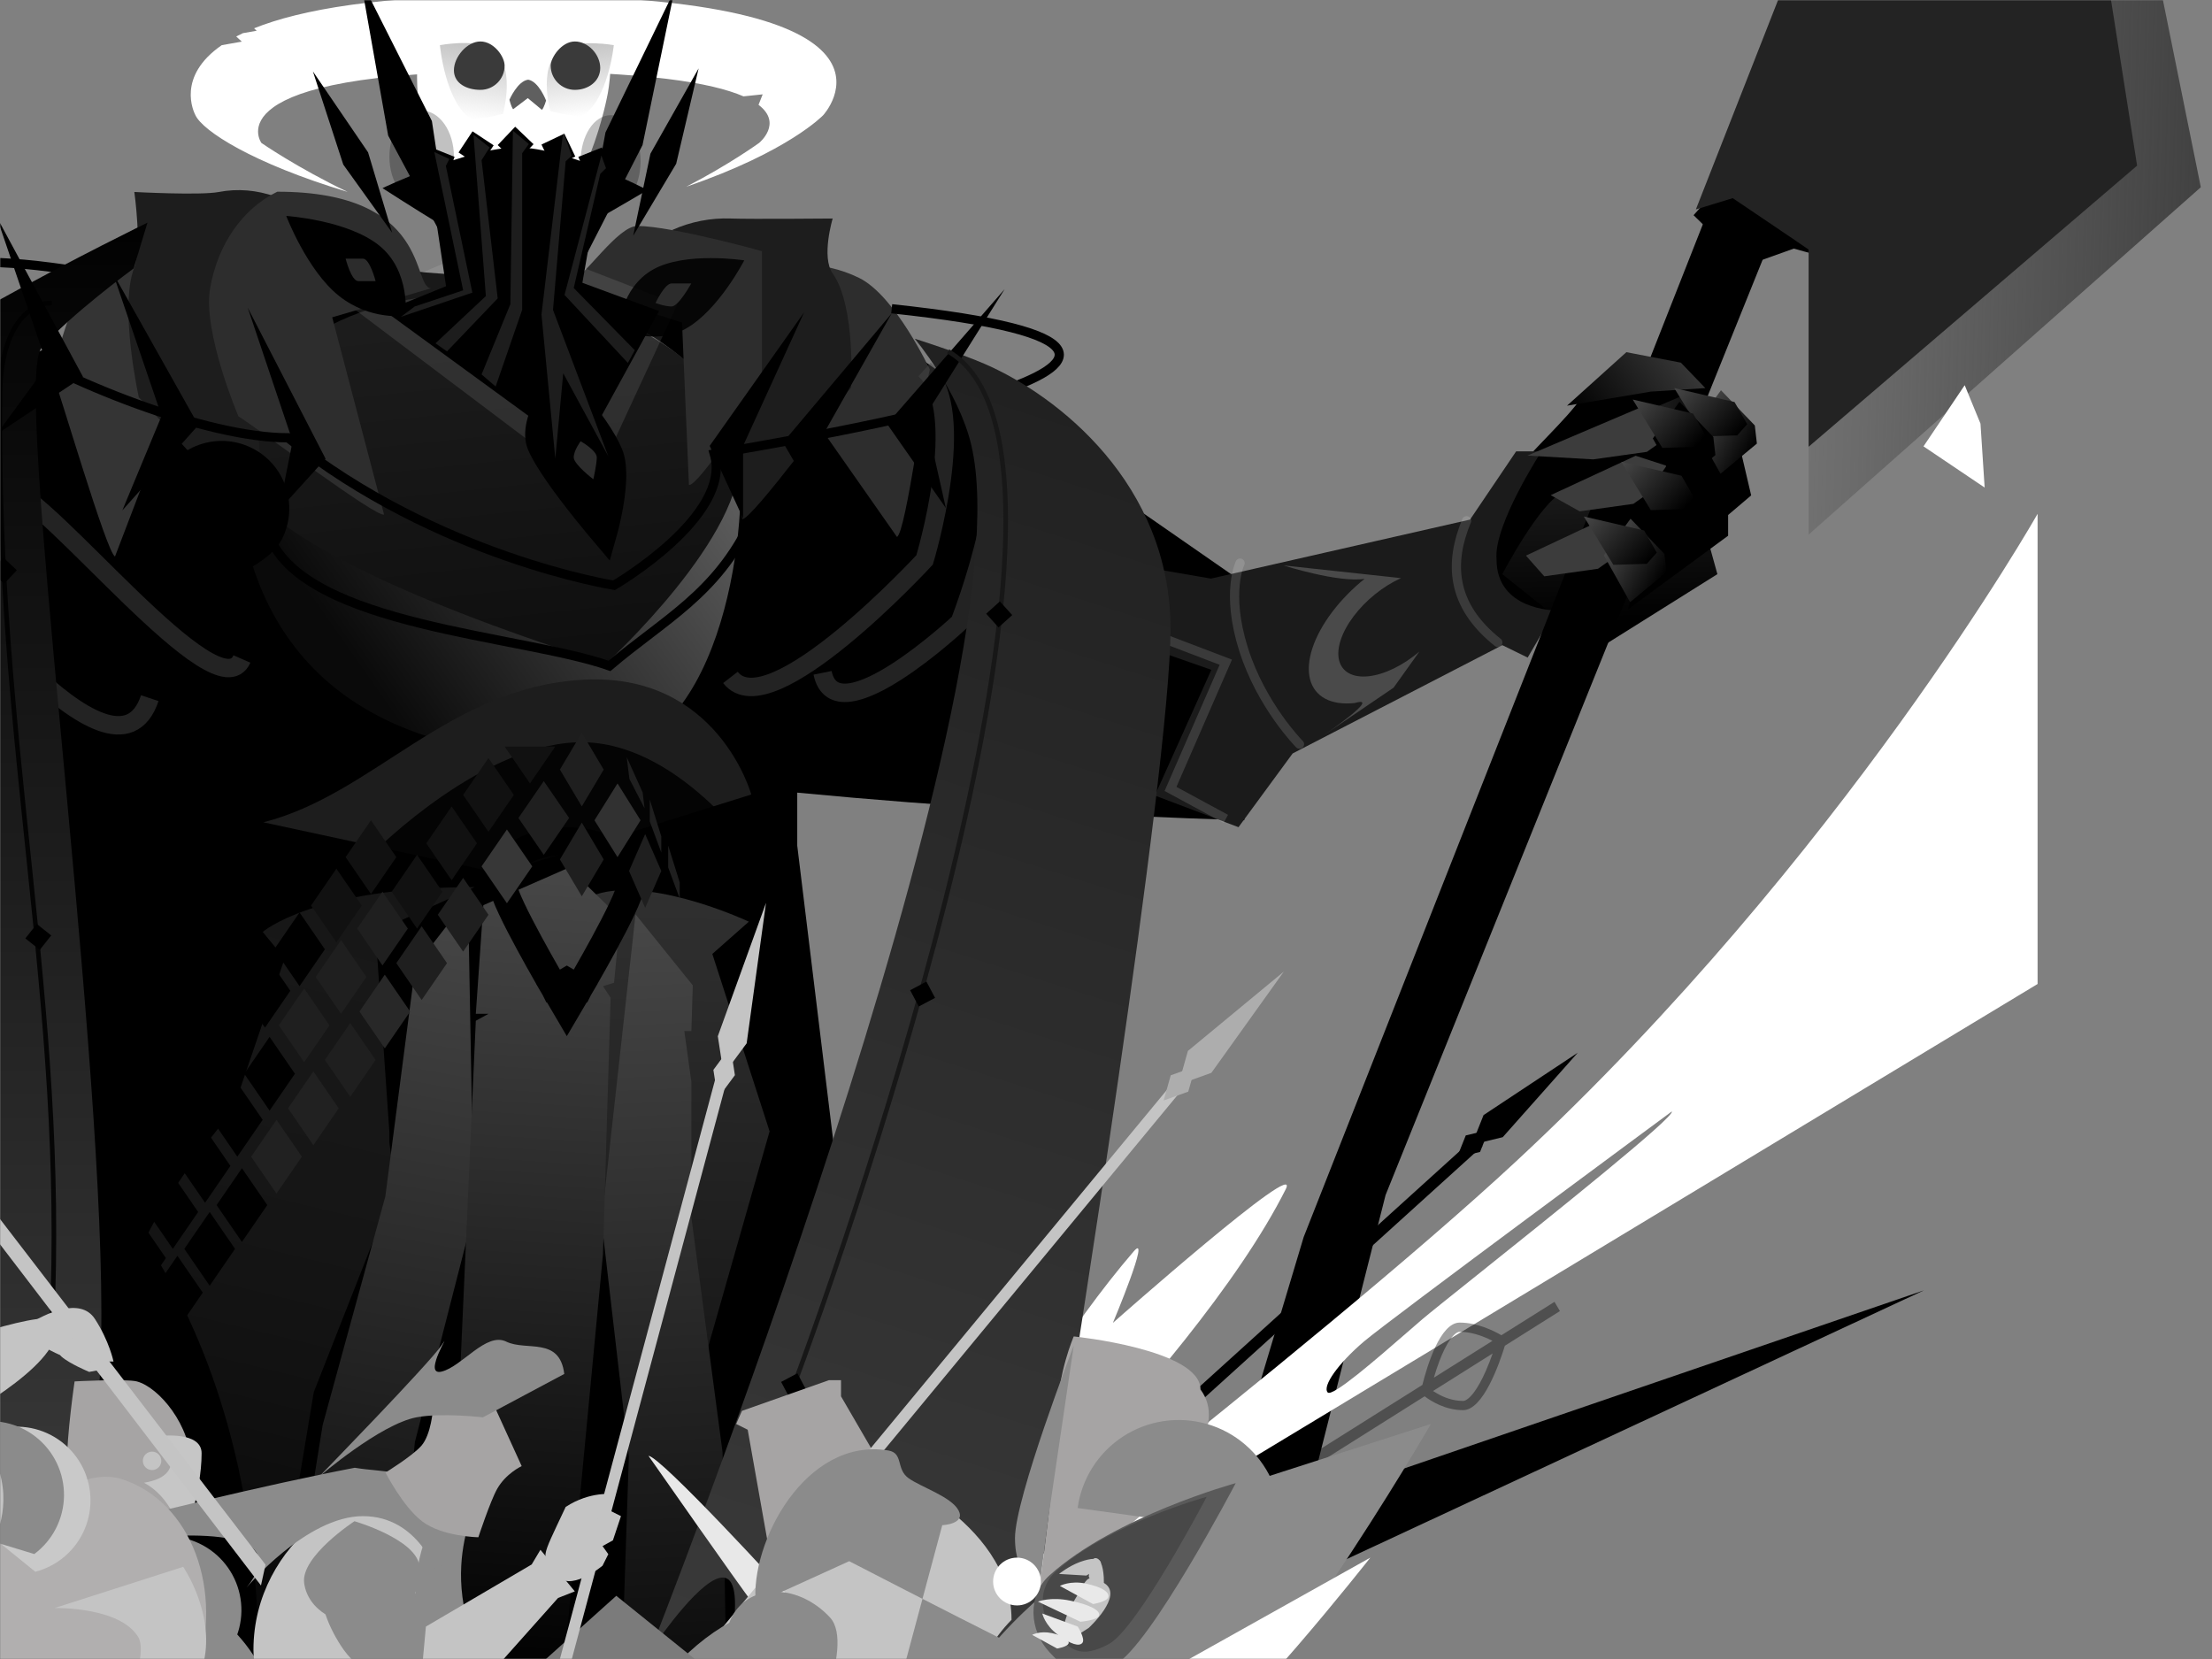 <svg width="960" height="720" viewBox="0 0 960 720" fill="none" xmlns="http://www.w3.org/2000/svg">
<rect x="0" y="0" width="960" height="720" fill="#808080" stroke="none"/>
<mask id="mask0" mask-type="alpha" maskUnits="userSpaceOnUse" x="0" y="0" width="960" height="720">
<rect width="960" height="720" fill="#C4C4C4"/>
</mask>
<g mask="url(#mask0)">
<path fill-rule="evenodd" clip-rule="evenodd" d="M297.851 81.034C342.257 65.851 357.258 50 357.258 50C357.258 50 405.433 -2 222.699 -2C164.779 -2 130.422 4.183 110.26 12.287L111.401 13.336L105.416 14.394C104.408 14.869 103.443 15.35 102.519 15.834L104.942 18.063L96.238 19.602C76.477 33.252 84.107 48.57 84.78 49.923L84.78 49.923C84.798 49.958 84.811 49.984 84.818 50C88.004 56.805 109.397 70.787 150.85 83.282C128.959 72.79 113.442 62.03 113.442 62.03C113.442 62.03 91.05 31 222.761 31C280.38 31 309.043 35.907 322.668 41.819L331 40.945L329.204 45.496C339.851 53.578 329.448 62.03 329.448 62.03C329.448 62.03 316.665 71.308 297.851 81.034Z" fill="white"/>
<rect x="640.006" y="493.676" width="5" height="320.313" transform="rotate(47.837 640.006 493.676)" fill="black"/>
<rect width="5" height="320.313" transform="matrix(-0.795 0.606 0.606 0.795 -149.699 440.461)" fill="black"/>
<path d="M221 121L109 112.5L-161 230V270L-119 344L-26 317L-60 663L134 782L391 736L346 367V344C410.551 350.189 475.183 353.927 540 356L547 258L364 131L221 121Z" fill="black"/>
<rect x="134" y="194" width="176" height="616" fill="black"/>
<path d="M835 560L298 810V744L835 560Z" fill="black"/>
<path d="M-375 548L150 810L144 727L-375 548Z" fill="black"/>
<path d="M263.277 43C263.277 43 251.535 102 222.91 102C194.285 102 181.545 43 181.545 43C181.545 43 173.073 -16 222.91 -16C277.73 -16 263.277 43 263.277 43Z" fill="white"/>
<ellipse opacity="0.45" cx="265" cy="70" rx="13" ry="20" fill="black" fill-opacity="0.54"/>
<ellipse opacity="0.45" cx="183" cy="68" rx="14" ry="20" fill="black" fill-opacity="0.54"/>
<path d="M702.331 196.925L691.607 235.374L670.5 267C670.5 267 650.199 262.833 644 250.5C629.529 221.711 672.746 192.376 686.5 172.39L713 164.889L702.331 196.925Z" fill="black"/>
<path d="M693 282L745.343 249.179L732.474 202.712L707.676 213.994C707.676 213.994 690.781 208.249 678.417 213.603C668.326 217.974 652 249.179 652 249.179L693 282Z" fill="url(#paint0_linear)"/>
<path d="M706.5 264.5L750 232.5L750 223.5L760 215L754.827 192.885C754.827 192.885 726.137 182.81 706.5 264.5Z" fill="black"/>
<path d="M735 93.39L757.5 68.39L805.5 115.39L778.5 107.89L757.5 115.39L735 93.39Z" fill="black"/>
<path d="M501.205 345.26L537.5 359L561 327L652 280L663 285.39L675 264.89C675 264.89 649.5 264.89 649.5 242.832C648.031 228.078 669 195.89 669 195.89L658 195.89L638 225.5L525.546 251.109L477.427 242.832L461.981 268.355L525.718 290.707L501.205 345.26Z" fill="#1B1B1B"/>
<path d="M800.5 -58.61C800.5 -58.61 812.074 -59.651 818 -56.11C823.366 -52.904 828 -43.61 828 -43.61L601.335 518.641L570.733 639.485L556.497 656.484L532.913 646.567L565.786 536.884L800.5 -58.61Z" fill="black"/>
<path d="M538.181 244.39C538.181 244.39 531.916 257.2 539.702 281.805C547.488 306.41 563.977 322.979 563.977 322.979" stroke="white" stroke-opacity="0.14" stroke-width="4" stroke-linecap="round"/>
<path d="M636.5 226C629 244 629.5 262.5 650.04 278.811" stroke="white" stroke-opacity="0.14" stroke-width="4" stroke-linecap="round"/>
<path d="M532 355.39L508 342.39L532 287.39L469 263.39L479 243.39" stroke="white" stroke-opacity="0.14" stroke-width="4"/>
<path fill-rule="evenodd" clip-rule="evenodd" d="M608.028 250.906C604.225 252.609 600.395 254.985 596.832 257.851C593.269 260.718 590.069 264 587.476 267.445C584.883 270.889 582.966 274.406 581.872 277.725C580.779 281.043 580.537 284.076 581.167 286.59C581.797 289.104 583.28 291.032 585.504 292.228C587.728 293.423 590.634 293.853 593.998 293.486C597.361 293.118 601.094 291.963 604.91 290.107C608.726 288.252 612.524 285.746 616.012 282.782L604.812 298.45L574.205 319.268C574.205 319.268 600.29 301.526 587.933 305.108C582.846 305.664 578.452 305.013 575.088 303.205C571.724 301.397 569.48 298.481 568.528 294.678C567.576 290.876 567.941 286.29 569.595 281.271C571.249 276.252 574.148 270.933 578.07 265.723C581.991 260.513 586.832 255.55 592.22 251.215C580.857 253.011 557 245.384 557 245.384L608.028 250.906Z" fill="#4A4A4A"/>
<path d="M784.936 232L955.142 81.258L921.142 -86.742L831.142 -21.742L820.142 -25.242L799.142 -46.742L784.936 -33.742L735.123 93.637L754.952 81.376L779.951 104.876L784.936 108.258L784.936 232Z" fill="url(#paint1_linear)"/>
<path d="M784.936 193.889L927.5 71.889L904.5 -74.111L831.142 -21.742L820.142 -25.242L799.142 -46.742L784.936 -33.742L736 90.889L752 86L779.951 104.876L784.936 108.258L784.936 193.889Z" fill="#232323"/>
<path d="M852.671 167.18L859.523 183.855L861.33 211.599L834.791 193.719L852.671 167.18Z" fill="white"/>
<path d="M705.838 152.842L680.069 176.065L716.44 169.965L740.108 168.429L729.5 157.39L705.838 152.842Z" fill="url(#paint2_linear)"/>
<path d="M733.731 170.235L746.904 174.509L746.588 181.289L732.758 191.099L709.44 194.366L680.873 192.724L733.731 170.235Z" fill="url(#paint3_linear)"/>
<path d="M746.895 169.371L761.585 184.649L762.482 192.511L746.705 205.6L735.323 185.289L746.895 169.371Z" fill="url(#paint4_linear)"/>
<path d="M752.786 174.486L758.283 184.092L753.952 188.939L739.459 189.4L726.606 168.406L752.786 174.486Z" fill="url(#paint5_linear)"/>
<path d="M715.731 175.235L728.904 179.509L728.588 186.289L714.758 196.099L691.44 199.366L662.873 197.724L715.731 175.235Z" fill="#3C3C3C"/>
<path d="M728.895 174.371L743.585 189.649L744.482 197.511L728.705 210.6L717.323 190.289L728.895 174.371Z" fill="black"/>
<path d="M734.786 179.486L740.283 189.092L735.952 193.939L721.459 194.4L708.606 173.406L734.786 179.486Z" fill="url(#paint6_linear)"/>
<path d="M709.872 197.799L723.046 202.072L722.73 208.853L708.9 218.663L685.582 221.93L673 214.89L709.872 197.799Z" fill="#3C3C3C"/>
<path d="M723.895 201.371L738.586 216.649L739.482 224.511L723.705 237.6L712.323 217.289L723.895 201.371Z" fill="black"/>
<path d="M729.786 206.486L735.283 216.092L730.952 220.939L716.46 221.4L703.606 200.406L729.786 206.486Z" fill="url(#paint7_linear)"/>
<path d="M694.489 225.982L707.663 230.255L707.347 237.036L693.517 246.846L670.199 250.112L662.259 241.136L694.489 225.982Z" fill="#3C3C3C"/>
<path d="M707.653 225.117L722.344 240.395L723.241 248.257L707.463 261.347L696.082 241.036L707.653 225.117Z" fill="url(#paint8_linear)"/>
<path d="M713.544 230.233L719.042 239.839L714.711 244.686L700.218 245.146L687.364 224.152L713.544 230.233Z" fill="url(#paint9_linear)"/>
<path d="M320.878 195.943C324.616 231.749 313 329 253 329C122 329 106.32 247.504 102.27 208.715C98.219 169.926 148.127 133.546 205.471 127.558C262.815 121.571 317.139 160.138 320.878 195.943Z" fill="url(#paint10_linear)"/>
<path d="M326.046 344.811L216.874 379L114.299 356.873C162 344.811 194.528 298.331 253 295C311.473 291.669 326.046 344.811 326.046 344.811Z" fill="#1D1D1D"/>
<path d="M320.878 195.943C324.616 231.749 263 288 263 288C263 288 108.05 241.789 104 203C99.95 164.211 139.943 127.558 205.471 127.558C271 127.558 317.139 160.138 320.878 195.943Z" fill="url(#paint11_linear)"/>
<path d="M330.508 374.367C330.508 374.367 297.032 323.387 253.971 322.154C210.911 320.92 162.577 369.556 162.577 369.556C213.181 410.665 296.01 459.519 330.508 374.367Z" fill="black" fill-opacity="0.87"/>
<path d="M389.275 233.01C393.11 231.405 401.525 167.952 403.537 160.335C403.537 160.335 388.542 128.276 372.809 120.588C364.982 116.763 356.38 114.79 347.668 114.822C338.957 114.853 330.369 116.888 322.57 120.77C314.771 124.651 307.969 130.274 302.691 137.205L344.444 169.004L389.275 233.01Z" fill="#2D2D2D"/>
<path d="M322.112 225.304C326.247 225.728 363.965 174.012 369.372 168.283C369.372 168.283 371.523 132.956 361.378 118.684C356.33 111.584 361.378 94.833 361.378 94.833C361.378 94.833 325.867 95.151 317.161 94.833C308.456 94.514 299.793 96.203 291.845 99.768L313.323 147.656L322.112 225.304Z" fill="#1D1D1D"/>
<path d="M298.999 210.5C303.144 210.826 325.397 176.118 330.668 170.263L330.668 109C330.668 109 292.292 98.261 276.749 98.058C268.038 97.944 253.862 120.25 245.999 124L295.999 140L298.999 210.5Z" fill="#2D2D2D"/>
<path opacity="0.2" d="M257 212L151 132.053L219.095 103L294 132.053L257 212Z" fill="white" fill-opacity="0.5"/>
<path d="M252 197L167 135L223.667 112L286 135L252 197Z" fill="black"/>
<path d="M261 387.5C285.756 381.53 325 400 325 400L309.15 414L334 491L300.5 608.5L267.5 541C267.5 541 202.673 401.567 261 387.5Z" fill="url(#paint12_linear)"/>
<path d="M114.019 404.457C114.019 404.457 136.184 385 206 385L162.978 404.457L169 491.5L169 496L171.431 514.521L136.184 604.179L109 767C109 767 130.037 641 63 538C73.922 513.933 101 482 101 482L123.544 416L114.019 404.457Z" fill="url(#paint13_linear)"/>
<path d="M300.666 427.632L275.818 396.819L261.066 530.043L272.922 632.108L267.371 798.534L316.255 787.461L313.587 630.253L300.049 528.264L300.049 469.5L297 447.5L300.049 447.5L300.666 427.632Z" fill="url(#paint14_linear)"/>
<path d="M180.223 419.454L203.122 389.878L205.617 526.278L180.073 625.804L163.077 791.453L113.529 783.06L140.032 618.469L167.232 519.246L180.223 419.454Z" fill="url(#paint15_linear)"/>
<path d="M269.181 398.401L246.81 376.58L209.771 392.849L206.5 440L212 440L206.5 443L198.297 627.366L162.532 790.836L237.039 804.3L261.687 544.329L265 433L261.687 428L266.5 426.5L269.181 398.401Z" fill="url(#paint16_linear)"/>
<path d="M49.922 241.492C46.418 240.351 25.918 169.988 22.831 162.345C22.831 162.345 30.733 124.503 43.947 113.759C50.521 108.414 58.169 105.029 66.3 103.866C74.431 102.702 82.826 103.792 90.836 107.051C98.847 110.31 106.257 115.651 112.495 122.659L79.588 163.892L49.922 241.492Z" fill="#343434"/>
<path d="M115.155 229.609C111.951 230.492 65.708 177.496 60.258 172.471C60.258 172.471 51.549 133.341 58.302 116.017C61.662 107.398 58.302 83.316 58.302 83.316C58.302 83.316 86.956 84.868 95.015 83.315C103.074 81.763 111.473 82.456 119.563 85.341L108.618 141.741L115.155 229.609Z" fill="#1D1D1D"/>
<path d="M166.675 223.291C163.704 225.03 109.723 184.337 103.476 180.699C103.476 180.699 87.898 144.084 91.176 125.139C92.807 115.714 96.286 107.029 101.344 99.757C106.403 92.485 112.904 86.82 120.347 83.201C187 83.201 178.709 124.359 187 125.139L144.181 137.716L166.675 223.291Z" fill="#2D2D2D"/>
<path d="M235.218 47.689C236.179 46.531 236.993 43.634 236.993 43.634C236.993 43.634 233.841 35.338 229.235 34.581C224.6 35.14 221.095 43.293 221.095 43.293C221.095 43.293 221.783 46.222 222.694 47.42L229.063 42.579L235.218 47.689Z" fill="#484848" fill-opacity="0.87"/>
<path d="M281 82.487C281 82.487 228 114 222 114C216 114 166 81.647 166 81.647C166 81.647 202.961 64 224.5 64C246.039 64 281 82.487 281 82.487Z" fill="black"/>
<rect x="205.073" y="57" width="11" height="11" transform="rotate(33.509 205.073 57)" fill="black"/>
<rect x="187.077" y="64" width="11" height="11" transform="rotate(21.753 187.077 64)" fill="black"/>
<rect x="251" y="68.073" width="11" height="11" transform="rotate(-21.729 251 68.073)" fill="black"/>
<rect x="235" y="62.73" width="11" height="11" transform="rotate(-25.467 235 62.73)" fill="black"/>
<rect x="223.584" y="55" width="11" height="11" transform="rotate(43.591 223.584 55)" fill="black"/>
<path d="M49 118.5L86.095 184.509L53.095 221.509L70.132 180.509L49 118.5Z" fill="black"/>
<path d="M107.5 133.5L141.298 199.086L121 221.5L127 191.5L107.5 133.5Z" fill="black"/>
<path d="M308 193.5L349 135.5L322.5 193.5L322.5 225L308 193.5Z" fill="black"/>
<path d="M387 134C575 154 342.987 191.002 310 197C318 224 266.5 254 266.5 254C266.5 254 190 242 125 190C54 190 -120 93 36 118" stroke="black" stroke-width="4"/>
<path d="M117 233C132.976 271.899 226.575 275.624 264.5 289C288 269 311.068 257.829 326 226" stroke="black" stroke-width="4"/>
<path d="M156.489 -8.843L187.441 52.524L196.26 110.715L168.464 58.837L156.489 -8.843Z" fill="black"/>
<path d="M292.7 -4.164L278.859 62.952L252.153 115.134L262.776 57.486L292.7 -4.164Z" fill="black"/>
<path d="M303.199 29.677L282.285 66.698L274.801 102.324L293.461 71.067L303.199 29.677Z" fill="black"/>
<path d="M135.802 30.997L148.98 71.424L170.198 101.003L159.75 66.132L135.802 30.997Z" fill="black"/>
<path d="M246 426L240.827 429.039L246 437.846L251.173 429.039L246 426ZM246 426C251.173 429.039 251.174 429.039 251.174 429.038L251.175 429.037L251.178 429.031L251.191 429.009L251.24 428.925L251.428 428.604C251.592 428.324 251.831 427.914 252.134 427.391C252.742 426.345 253.608 424.846 254.647 423.028C256.723 419.396 259.496 414.478 262.274 409.354C265.044 404.247 267.858 398.862 269.993 394.319C271.057 392.054 271.995 389.909 272.68 388.063C273.262 386.493 274 384.293 274 382.306C274 375.773 268.977 371.379 264.299 368.975C259.307 366.409 252.828 365 246 365C239.172 365 232.693 366.409 227.701 368.975C223.023 371.379 218 375.773 218 382.306C218 384.293 218.738 386.493 219.32 388.063C220.005 389.909 220.943 392.054 222.007 394.319C224.142 398.862 226.956 404.247 229.726 409.354C232.504 414.478 235.277 419.396 237.353 423.028C238.392 424.846 239.258 426.345 239.866 427.391C240.169 427.914 240.408 428.324 240.572 428.604L240.76 428.925L240.809 429.009L240.822 429.031L240.825 429.037L240.826 429.038C240.826 429.039 240.827 429.039 246 426Z" stroke="black" stroke-width="12"/>
<path d="M176 137C176 137 160.808 139.364 147.022 128.341C133.235 117.317 124.229 93.713 124.229 93.713C124.229 93.713 150.704 95.469 164.491 106.492C178.277 117.516 176 137 176 137Z" fill="black"/>
<path d="M297.832 142.527C283.777 150.517 268.5 142.527 268.5 142.527C268.5 142.527 269.275 125.008 283.33 117.018C297.386 109.027 323 113 323 113C323 113 311.887 134.537 297.832 142.527Z" fill="black" fill-opacity="0.87"/>
<path d="M266.314 196.515C267.522 199.466 267.963 203.66 267.744 208.647C267.528 213.558 266.693 218.866 265.648 223.818C264.759 228.035 263.731 231.931 262.844 235.012C260.026 231.702 256.222 227.153 252.235 222.15C248.221 217.115 244.046 211.651 240.509 206.545C236.929 201.377 234.163 196.8 232.806 193.485C231.696 190.772 231.654 187.472 232.514 183.736C233.372 180.013 235.06 176.16 237.018 172.599C238.956 169.076 241.086 165.969 242.746 163.728C242.821 163.811 242.897 163.895 242.974 163.981C245.043 166.288 247.864 169.516 250.87 173.2C256.98 180.689 263.501 189.641 266.314 196.515Z" fill="black" stroke="black" stroke-width="8"/>
<path opacity="0.5" d="M401.27 160.353C421 178 401.27 243 401.27 243C401.27 243 334 316 317 294" stroke="#464646" stroke-width="8"/>
<path opacity="0.5" d="M423.5 183.5C445.687 195.323 416.5 270 416.5 270C416.5 270 362.73 320.427 357 292" stroke="#464646" stroke-width="8"/>
<path opacity="0.5" d="M105 286C94.405 310.094 21.258 215.847 3.5 211.995C3.5 211.995 -15.512 170.741 12.381 162.894" stroke="#464646" stroke-width="8"/>
<path opacity="0.5" d="M65 303C49.5 349.5 -28.836 243.381 -28.836 243.381C-28.836 243.381 -21.279 201.676 -4.302 196.9" stroke="#464646" stroke-width="8"/>
<path d="M-228 616.664C-228 616.664 -115 518.549 -65 177C-62.227 158.058 64 96.628 64 96.628L58 116.5C58 116.5 30.439 136.677 18 151C5.561 165.323 44 440.435 44 570C44 699.565 5.067 695.109 -36 695.992C-77.067 696.874 -216.049 626.225 -228 616.664Z" fill="url(#paint17_linear)"/>
<path d="M188 87H259L252 127H194L188 87Z" fill="black"/>
<path opacity="0.15" d="M222.606 56.75L229.5 62.5L226.606 66.5V134.5L215.106 167.75L209 162.5L221.5 132L222.606 56.75Z" fill="#C4C4C4"/>
<path opacity="0.15" d="M244.442 57.029L248.101 67.593L245.5 70L240 134.5L264 198L244.442 162L241 199L235 136.5L244.442 57.029Z" fill="#C4C4C4"/>
<path opacity="0.15" d="M261 67.5L263 73L260.5 75.5L249 125L275.5 152L272.5 157.5L245 128L261 67.5Z" fill="#C4C4C4"/>
<path opacity="0.15" d="M188.5 66L195 69L193.5 72L205 127L174 137.5L180 133L201 126L188.5 66Z" fill="#C4C4C4"/>
<path opacity="0.15" d="M205.5 58.5L212.5 64L209 69.5L216 129.5L194 152.5L189 149L210.859 128.5L205.5 58.5Z" fill="#C4C4C4"/>
<path d="M492 543.122C499.858 533.96 483 574.122 483 574.122C483 574.122 565.559 501.063 558 516.122C517.409 596.977 387 716.584 387 716.584C387 716.584 435.19 609.353 492 543.122Z" fill="white"/>
<rect width="10.317" height="10.317" transform="matrix(-0.37 0.929 -0.972 0.235 646.16 490.35)" fill="black"/>
<path d="M684.725 456.89L652.178 493.535L638.744 496.785L643.856 483.943L684.725 456.89Z" fill="black"/>
<path d="M22.5 131.5C15.167 131.167 0.4 138.6 4.36604e-06 171C-1.889 323.979 29 434 22.5 575" stroke="black" stroke-opacity="0.87" stroke-width="2"/>
<path d="M300.353 779.5L514.853 676.5C557 559 463 615 463 615C463 615 508 334.733 508 273C508 210 459.101 171.768 427.5 158C415.892 152.943 397 147 397 147C397 147 415.871 169.426 421.5 193C447.051 300 282 717 282 717C282 717 351.18 612.335 300.353 779.5Z" fill="url(#paint18_linear)"/>
<path d="M262 334L252.5 350L243 334L252.5 318L262 334Z" fill="#1F1F1F"/>
<path d="M262 373L252.5 389L243 373L252.5 357L262 373Z" fill="#1F1F1F"/>
<path d="M278 356L268 372L258 356L268 340L278 356Z" fill="#313131"/>
<path d="M287 378L280 394L273 378L280 362L287 378Z" fill="#1F1F1F"/>
<path d="M295 383V390L290 376.5V367L295 383Z" fill="#1F1F1F"/>
<path d="M287 363V370L282 356.5V347L287 363Z" fill="#1F1F1F"/>
<path d="M278.9 343.882L279.747 350.831L273.15 338.035L272 328.605L278.9 343.882Z" fill="#1F1F1F"/>
<path d="M247 355L236 371L225 355L236 339L247 355Z" fill="#1F1F1F"/>
<path d="M231 376L220 392L209 376L220 360L231 376Z" fill="#373737"/>
<path d="M241 324L230 340L219 324H230H241Z" fill="#111111"/>
<path d="M223 345L212 361L201 345L212 329L223 345Z" fill="#111111"/>
<path d="M207 366L196 382L185 366L196 350L207 366Z" fill="#111111"/>
<path d="M192 387L181 403L170 387L181 371L192 387Z" fill="#111111"/>
<path d="M172 372L161 388L150 372L161 356L172 372Z" fill="#111111"/>
<path d="M157 393L146 409L135 393L146 377L157 393Z" fill="#111111"/>
<path d="M212 397L201 413L190 397L201 381L212 397Z" fill="#1F1F1F"/>
<path d="M194 418L183 434L172 418L183 402L194 418Z" fill="#1F1F1F"/>
<path d="M178 439L167 455L156 439L167 423L178 439Z" fill="#282828"/>
<path d="M163 460L152 476L141 460L152 444L163 460Z" fill="#1F1F1F"/>
<path d="M147 481L136 497L125 481L136 465L147 481Z" fill="#212121"/>
<path d="M131 502L120 518L109 502L120 486L131 502Z" fill="#212121"/>
<path d="M116 523L105 539L94 523L105 507L116 523Z" fill="black"/>
<path d="M102 542L91 558L80 542L91 526L102 542Z" fill="black"/>
<path d="M88 561L77 577L66 561L77 545L88 561Z" fill="black"/>
<path d="M177 403L166 419L155 403L166 387L177 403Z" fill="#1F1F1F"/>
<path d="M159 424L148 440L137 424L148 408L159 424Z" fill="#1F1F1F"/>
<path d="M143 445L132 461L121 445L132 429L143 445Z" fill="#1F1F1F"/>
<path d="M128 466L117 482L106 466L117 450L128 466Z" fill="black"/>
<path d="M114 486L103 502L92 486L103 470L114 486Z" fill="black"/>
<path d="M100 506L89 522L78 506L89 490L100 506Z" fill="black"/>
<path d="M86 526L75 542L64 526L75 510L86 526Z" fill="black"/>
<path d="M72 546L61 562L50 546L61 530L72 546Z" fill="black"/>
<path d="M141 412L130 428L119 412L130 396L141 412Z" fill="black"/>
<path d="M126 430L115 446L104 430L115 414L126 430Z" fill="black"/>
<path d="M122.059 234.535C114.407 248.806 80 258 80 258C80 258 62.724 221.094 70.376 206.823C78.029 192.551 95.802 187.185 110.074 194.837C124.346 202.49 129.712 220.263 122.059 234.535Z" fill="black"/>
<path d="M300 123C300 123 294.538 133 291.5 133C288.462 133 284.5 131.5 284.5 131.5C284.5 131.5 288.462 123 291.5 123C294.538 123 300 123 300 123Z" fill="#2C2C2C"/>
<path d="M163 122C163 122 158.538 122 155.5 122C152.462 122 150 112.25 150 112.25C150 112.25 154.462 112.25 157.5 112.25C160.538 112.25 163 122 163 122Z" fill="#2C2C2C"/>
<path d="M259 198.5C259 201.538 257.5 208 257.5 208C257.5 208 249 201.538 249 198.5C249 195.462 252 191.5 252 191.5C252 191.5 259 195.462 259 198.5Z" fill="#2C2C2C"/>
<path d="M436 125.5L401.5 180.5L410.5 220.5L385 184L436 125.5Z" fill="black"/>
<path d="M387 136L355.325 192.023L358.5 224L339.825 192.023L387 136Z" fill="black"/>
<path d="M190.925 19.598C190.925 19.598 205.127 16.917 212.464 20.7C224.622 26.97 218.29 49.379 218.29 49.379C218.29 49.379 213.552 50.906 204.848 51.914C193.172 44.802 190.925 19.598 190.925 19.598Z" fill="url(#paint19_linear)"/>
<path d="M266.388 19.589C266.388 19.589 252.211 17.104 244.858 20.765C232.673 26.833 238.874 48.237 238.874 48.237C238.874 48.237 243.6 49.672 252.292 50.587C263.999 43.716 266.388 19.589 266.388 19.589Z" fill="url(#paint20_linear)"/>
<path d="M219 28.5C219 34.299 214.299 39 208.5 39C202.701 39 197 36.299 197 30.5C197 24.701 202.701 18 208.5 18C214.299 18 219 24.5 219 28.5Z" fill="#3A3A3A"/>
<path d="M260.5 29.5C260.5 35.299 255.299 39 249.5 39C243.701 39 239 34.299 239 28.5C239 25 243.701 18 249.5 18C255.299 18 260.5 23.701 260.5 29.5Z" fill="#3A3A3A"/>
<path d="M-1.5 94L36 163.5L-1.5 188.5L20.5 158.5L-1.5 94Z" fill="black"/>
<path d="M411.5 152.5C483 194 382 500 345 600" stroke="#171717" stroke-width="2"/>
<rect x="22.657" y="570" width="8" height="8" transform="rotate(45 22.657 570)" fill="black"/>
<rect x="15.972" y="401" width="8" height="8" transform="rotate(38.429 15.972 401)" fill="black"/>
<rect x="1.479" y="242" width="8" height="8" transform="rotate(43.228 1.479 242)" fill="black"/>
<rect x="346.065" y="596" width="8" height="8" transform="rotate(62.026 346.065 596)" fill="black"/>
<rect x="402.065" y="426" width="8" height="8" transform="rotate(62.026 402.065 426)" fill="black"/>
<rect x="433.945" y="261" width="8" height="8" transform="rotate(47.998 433.945 261)" fill="black"/>
<path fill-rule="evenodd" clip-rule="evenodd" d="M884.307 427.049L376 734C376 734 571.696 584.226 658 504C800 372 884.307 223 884.307 223L884.307 427.049ZM610.492 578.422C613.156 576.104 615.539 574.029 617.43 572.419C620.304 569.971 629.166 562.885 640.662 553.693C673.335 527.568 727.288 484.429 725.543 482.38C725.543 482.38 602.954 572.832 591.911 582.238C580.868 591.645 573.828 601.515 576.187 604.285C578.142 606.58 597.6 589.644 610.492 578.422Z" fill="white"/>
<path d="M321 720.647C321 764.278 343.221 795 380.5 795C417.779 795 407 735.518 439 702.988C439 659.358 380.5 637 380.5 637C380.5 637 321 677.017 321 720.647Z" fill="#C4C4C4"/>
<path fill-rule="evenodd" clip-rule="evenodd" d="M677 569L674.645 564.992L651.598 579.483C648.056 577.424 641.032 574 633.5 574C624.987 574 619.31 593.059 617.305 601.045L328.611 782.562L331.272 786.795L618.285 605.988C621.168 608.175 627.309 612 635 612C643.68 612 650.71 591.863 653.112 584.048L677 569ZM647.723 581.919C647.221 581.661 646.682 581.395 646.108 581.13C642.596 579.504 638.074 578 633.5 578C632.792 578 631.424 578.545 629.525 581.132C627.739 583.566 626.102 586.992 624.699 590.674C623.749 593.169 622.945 595.678 622.298 597.905L647.723 581.919ZM621.94 603.685L647.806 587.391C647.002 589.692 646.015 592.298 644.876 594.891C643.228 598.644 641.349 602.165 639.368 604.683C637.248 607.379 635.751 608 635 608C630.537 608 626.602 606.439 623.697 604.778C623.048 604.407 622.461 604.036 621.94 603.685Z" fill="black" fill-opacity="0.38"/>
<path d="M41.168 572.388C47.486 582.076 49.266 590.909 49.266 590.909L32.5 590.909C32.5 590.909 4.507 579.886 12 575C19.493 570.114 34.85 562.699 41.168 572.388Z" fill="#C4C4C4"/>
<path d="M83 640.253C83 657.756 71.429 681 71.429 681C71.429 681 56.964 655.848 29 640.253C29 626.258 32.375 603.531 32.375 603.531C32.375 603.531 54.794 602.336 59.375 603.531C69.018 606.046 83 622.75 83 640.253Z" fill="#8B8B8B"/>
<path d="M343.132 693.881C345.676 697.19 339.832 705.95 339.832 705.95C339.832 705.95 329.746 699.758 327.203 696.448C320.634 687.903 281.455 631.848 281.455 631.848C286.5 631.848 340.588 690.572 343.132 693.881Z" fill="#E8E8E8"/>
<path fill-rule="evenodd" clip-rule="evenodd" d="M-305.101 402.988C-309.483 403.676 -320.361 403.755 -334.35 392.252C-357.291 373.388 -409 358 -409 358L-392.249 374.381L-409 388.777C-394.313 389.108 -359.258 393.245 -336.535 407.144C-313.63 421.155 -288.951 424.831 -280.254 425.729L97 771V765L-306.816 394.641L-310.186 398.335L-305.101 402.988Z" fill="#C4C4C4"/>
<path d="M91.88 724.447C95.814 721.52 99.022 717.728 101.257 713.364C103.492 709 104.695 704.18 104.772 699.278C104.849 694.375 103.798 689.52 101.701 685.088C99.603 680.656 96.516 676.765 92.676 673.716C88.836 670.667 84.347 668.541 79.555 667.502C74.763 666.463 69.796 666.54 65.038 667.725C60.281 668.911 55.859 671.174 52.115 674.34C48.37 677.506 45.404 681.49 43.444 685.984L72.776 698.776L91.88 724.447Z" fill="#8B8B8B"/>
<path d="M110.009 771.807C113.942 768.88 116.831 764.659 118.453 759.47C120.074 754.282 120.385 748.264 119.361 741.882C118.337 735.499 116.005 728.923 112.546 722.661C109.087 716.399 104.593 710.619 99.411 705.766C94.228 700.913 88.497 697.118 82.659 694.673C76.82 692.228 71.031 691.199 65.738 691.666C60.445 692.132 55.79 694.082 52.132 697.363C48.474 700.645 45.911 705.171 44.641 710.593L81.84 733.956L110.009 771.807Z" fill="#8B8B8B"/>
<path d="M322 612.314L319.5 618L324.5 620.5L333.644 672L390 649.044L365 606V599H359.726L322 612.314Z" fill="#A6A4A4"/>
<path d="M459 613.5C459 630.897 451 690 451 690C451 690 544 634 521 603C521 585.603 466 580 466 580C466 580 459 596.103 459 613.5Z" fill="#A6A4A4"/>
<path d="M440.5 667.5C440.5 684.897 451 690 451 690L455 658.5L466 584C466 584 440.5 650.103 440.5 667.5Z" fill="#8B8B8B"/>
<path d="M38.711 595.404L44.801 594.276L33.598 587.615C33.598 587.615 23.231 585.667 26.685 588.755C30.14 591.844 38.711 595.404 38.711 595.404Z" fill="#C4C4C4"/>
<path d="M621 618C621 618 546.062 747.962 500 778C453.939 808.038 429.648 808.995 414 785C387.263 744 454 691 454 691L534 646L621 618Z" fill="#8B8B8B"/>
<path d="M21.5 689C6.654 701.446 -22 706.5 -22 706.5C-22 706.5 -26.965 675.981 -12.12 663.535C2.726 651.089 21.075 648.531 28.864 657.822C36.652 667.112 36.346 676.554 21.5 689Z" fill="#8B8B8B"/>
<rect x="508.086" y="471" width="5" height="320.313" transform="rotate(39.579 508.086 471)" fill="#C4C4C4"/>
<path d="M83 636.253C83 653.756 71.429 677 71.429 677C71.429 677 56.964 651.848 29 636.253C29 622.258 32.375 599.531 32.375 599.531C32.375 599.531 54.794 598.336 59.375 599.531C69.018 602.046 83 618.75 83 636.253Z" fill="#A6A4A4"/>
<path d="M87.5 630.724C87.5 648.121 79.5 669.224 79.5 669.224C79.5 669.224 76.5 651 62.5 643.5C84 640 69.5 623.224 69.5 623.224C69.5 623.224 87.5 620.974 87.5 630.724Z" fill="#C6C6C6"/>
<path d="M374 792L408.937 661.929C408.937 661.929 419.21 661.478 416 655.5C412.79 649.522 399.815 645.464 394.295 641.519C388.774 637.575 392.196 630.599 385.5 629.5C349.606 623.607 325.421 669.54 328 696L368.55 677.55C368.55 677.55 412 700 438 713C464 726 374 792 374 792Z" fill="#8B8B8B"/>
<path d="M551.937 678.713C554.54 672.925 555.869 666.644 555.832 660.297C555.796 653.951 554.396 647.686 551.727 641.927C549.058 636.169 545.182 631.052 540.362 626.922C535.543 622.793 529.892 619.747 523.792 617.993C517.693 616.238 511.287 615.815 505.01 616.752C498.732 617.69 492.73 619.966 487.409 623.426C482.088 626.886 477.573 631.449 474.17 636.806C470.767 642.164 468.556 648.19 467.685 654.477L511.55 660.55L551.937 678.713Z" fill="#8B8B8B"/>
<rect width="12.505" height="12.505" transform="matrix(0.152 0.988 -0.595 0.804 317.046 454.264)" fill="#C4C4C4"/>
<path d="M332.449 391.828L324.046 452.801L314.084 466.271L311.529 449.713L332.449 391.828Z" fill="#C4C4C4"/>
<rect width="11.366" height="11.366" transform="matrix(-0.272 0.962 -0.941 0.338 518.79 462.835)" fill="#ADADAD"/>
<path d="M557.192 421.652L525.733 465.602L511.405 470.755L515.545 456.102L557.192 421.652Z" fill="#ADADAD"/>
<path d="M22.907 573.197C32.93 588.565 -17 615.5 -17 615.5L-55 605L-39 588.565C-39 588.565 19.192 567.5 22.907 573.197Z" fill="#C4C4C4"/>
<path d="M12.418 664.656C7.778 676.598 -6.443 684.583 -6.443 684.583C-6.443 684.583 -67.738 647.253 -63.097 635.311C-58.457 623.369 -37.79 620.257 -16.937 628.36C3.916 636.464 17.059 652.714 12.418 664.656Z" fill="#C4C4C4"/>
<path d="M195.5 733C195.5 779.944 207.5 789.5 207.5 789.5C207.5 789.5 110 762.944 110 716C110 669.056 157 638.5 183 650C200.5 679 195.5 686.056 195.5 733Z" fill="#C4C4C4"/>
<path d="M195.619 709.5L195.619 742.378C195.619 742.378 161.241 734.611 148.125 714.5C135.01 694.389 137.219 676.661 148.125 669.548C159.032 662.436 195.619 709.5 195.619 709.5Z" fill="#8B8B8B"/>
<path d="M212 727C239.403 778.846 202.019 822 202.019 822C202.019 822 228.058 815.827 195.869 751.505C163.681 687.183 189.209 649.414 202.019 649.34C214.829 649.265 184.597 675.154 212 727Z" fill="#8B8B8B"/>
<path d="M182 679.5C183.505 691.054 175.73 702.581 161 704.5C146.269 706.419 133.505 698.554 132 687C130.495 675.446 153.839 660.201 153.839 660.201C153.839 660.201 180.495 667.946 182 679.5Z" fill="#8B8B8B"/>
<path d="M189.858 683.499C192.384 677.999 193.611 671.992 193.447 665.942C193.282 659.891 191.729 653.96 188.908 648.605C183.237 637.842 165.95 639.064 153.961 636.999C76.296 651.909 -59 689 -59 689C-59 689 148 638.165 107 688.999C107 688.999 133 657.999 157.5 657.999C182 657.999 189.858 683.499 189.858 683.499Z" fill="#8B8B8B"/>
<path fill-rule="evenodd" clip-rule="evenodd" d="M68.11 747.147C76.159 741.778 82.372 735.159 85.073 727.013C97.348 689.993 83.076 651.951 53.195 642.044C23.314 632.136 -23.134 691.135 -23.134 691.135L-12 769.5C-12 769.5 -3.738 768.967 8.002 767.109C8.212 748.787 23.129 734 41.5 734C52.346 734 61.988 739.154 68.11 747.147Z" fill="#B1AFAF"/>
<path d="M-70.707 686L-42 742L-7.564 750.475C-7.564 750.475 -8.33 727.975 -18.839 723.693C-29.348 719.411 -70.707 686 -70.707 686Z" fill="white"/>
<path d="M226.412 636.28C226.412 636.28 219.532 639.449 215.725 646.243C212.756 651.544 207.606 667.162 207.606 667.162C207.606 667.162 191.838 666.911 183.133 660.2C174.768 653.75 167.311 639.081 167.311 639.081C167.311 639.081 178.818 632.017 182.806 627.535C187.21 622.586 187.922 611.328 187.922 611.328L215.347 612.031L226.412 636.28Z" fill="#A6A4A4"/>
<path d="M40.5 773.5C40.5 773.5 66.743 721.759 60 710.499C52.03 697.191 23.704 697.878 23.704 697.878L79.5 680C79.5 680 93.165 699.847 88.5 721C74.665 716.468 40.5 773.5 40.5 773.5Z" fill="#C4C4C4"/>
<ellipse cx="313.781" cy="733.027" rx="46.481" ry="21.755" transform="rotate(-42.719 313.781 733.027)" fill="#8B8B8B"/>
<path d="M308.146 725.337C308.146 725.337 297 795 247.666 830.51C221.934 791.569 231 725.337 231 725.337L267.465 692.573L308.146 725.337Z" fill="#7B7B7B"/>
<path d="M360.229 701.993C371.582 714.289 349.5 759.219 349.5 759.219C349.5 759.219 335.883 747.254 324.529 734.958C313.175 722.662 311.963 705.315 321.821 696.212C331.679 687.109 348.875 689.697 360.229 701.993Z" fill="#8B8B8B"/>
<circle cx="66" cy="634" r="4" fill="#C4C4C4"/>
<path d="M15.331 682.136C20.076 680.901 24.474 678.592 28.186 675.388C31.897 672.183 34.822 668.169 36.735 663.654C38.649 659.14 39.499 654.246 39.221 649.351C38.942 644.455 37.542 639.689 35.13 635.421C32.717 631.152 29.355 627.495 25.305 624.732C21.254 621.969 16.623 620.174 11.768 619.485C6.913 618.796 1.965 619.232 -2.694 620.759C-7.353 622.286 15.095 619.162 14.94 639.506C14.784 659.85 0.808 670.37 0.808 670.37L15.331 682.136Z" fill="#C9C9C9"/>
<path d="M14.88 674.447C18.814 671.52 22.022 667.728 24.257 663.364C26.492 659 27.695 654.18 27.772 649.278C27.849 644.375 26.798 639.52 24.701 635.088C22.603 630.656 19.515 626.765 15.676 623.716C11.836 620.667 7.347 618.541 2.555 617.502C-2.237 616.463 -7.204 616.54 -11.962 617.725C-16.72 618.911 -21.141 621.174 -24.885 624.34C-28.63 627.506 -9 616.176 -1.5 635.088C6 654 -3 669 -3 669L14.88 674.447Z" fill="#8B8B8B"/>
<path d="M-77.387 428.297L-91.052 420.98L113.26 688.096L115.236 679.06L-77.387 428.297Z" fill="#C4C4C4"/>
<path d="M266.003 648.5L261.503 654L269.5 658L266.003 668.5L261.503 671L264.003 674.5L261.503 679.5C261.503 679.5 246.806 691.904 241 683C235.194 674.096 234 678.5 245.503 654C256.254 646.989 266.003 648.5 266.003 648.5Z" fill="#C4C4C4"/>
<path d="M234.547 672.599L249.468 690.651L242.197 693.502L204.822 735.442L193 733L177 737L183.5 720.5L184.84 705.93L230.747 678.969L234.547 672.599Z" fill="#C4C4C4"/>
<rect x="312.117" y="462" width="5" height="448.471" transform="rotate(14.998 312.117 462)" fill="#C4C4C4"/>
<path d="M483.988 722.45C468.687 730.728 463.224 725.356 455.5 717.079C446.598 707.541 445.807 692.404 455.5 683.67C483.988 658 536.302 643.67 536.302 643.67C536.302 643.67 499.289 714.171 483.988 722.45Z" fill="#5A5A5A"/>
<path d="M481.287 713.472C468.882 720.184 464.453 715.829 458.19 709.118C450.973 701.385 450.332 689.112 458.19 682.031C481.287 661.219 523.702 649.601 523.702 649.601C523.702 649.601 493.693 706.76 481.287 713.472Z" fill="#484848"/>
<path d="M472.5 706.5L460.954 713.929C460.954 713.929 460.285 703.962 466 695C471.715 686.037 470.985 681.82 479.373 687.169C487.762 692.518 472.5 706.5 472.5 706.5Z" fill="#C4C4C4"/>
<path d="M477.955 694.835L472.516 684.263C472.516 684.263 473.159 676.35 475.278 676.21C477.397 676.071 478.691 679.322 479.027 684.422C479.363 689.523 477.955 694.835 477.955 694.835Z" fill="#C4C4C4"/>
<path d="M459.602 683.083L471.47 683.787C471.47 683.787 478.449 680.002 477.72 678.007C476.992 676.012 473.495 676.142 468.694 677.896C463.892 679.65 459.602 683.083 459.602 683.083Z" fill="#C4C4C4"/>
<path d="M474.382 696.151L459.98 688.285C459.98 688.285 464.459 685.811 471.361 687.293C478.263 688.776 481.467 690.921 481.007 693.059C480.548 695.196 474.382 696.151 474.382 696.151Z" fill="#E9E9E9"/>
<path d="M468.89 703.83L450.46 695.099C450.46 695.099 455.928 692.837 464.637 694.708C473.346 696.579 477.467 698.921 477.007 701.059C476.548 703.196 468.89 703.83 468.89 703.83Z" fill="#E9E9E9"/>
<path d="M467.752 705.935L452.354 700.261C452.354 700.261 453.437 705.262 459.093 709.486C464.749 713.709 468.472 714.712 469.78 712.959C471.089 711.207 467.752 705.935 467.752 705.935Z" fill="#E9E9E9"/>
<path d="M458.788 715.453L447.942 709.521C447.942 709.521 451.317 707.653 456.515 708.77C461.714 709.887 464.126 711.504 463.78 713.118C463.433 714.731 458.788 715.453 458.788 715.453Z" fill="#E9E9E9"/>
<circle r="10.37" transform="matrix(-1 0.001 0.001 1 441.38 686.38)" fill="white"/>
<path d="M594.724 676C594.724 676 535.775 750.879 518.682 757.78C501.589 764.681 484.841 763.115 481.275 754.282C477.709 745.448 505.768 725.793 505.768 725.793L594.724 676Z" fill="white"/>
<path d="M244.893 596.29C242.893 579.954 228.418 586.523 219.703 582.254C210.989 577.985 200.571 593.028 191.703 595.254C182.836 597.48 196.835 576.01 191.703 583.754C186.572 591.498 138.393 640.954 138.393 640.954C138.393 640.954 164.893 618.113 180.704 615.121C191.779 613.025 209.568 615.121 209.568 615.121L244.893 596.29Z" fill="#8B8B8B"/>
</g>
<defs>
<linearGradient id="paint0_linear" x1="702.882" y1="203.531" x2="704.732" y2="270.401" gradientUnits="userSpaceOnUse">
<stop stop-color="#1E1E1E"/>
<stop offset="1"/>
</linearGradient>
<linearGradient id="paint1_linear" x1="955.394" y1="72.589" x2="735.922" y2="66.2" gradientUnits="userSpaceOnUse">
<stop stop-color="#414141"/>
<stop offset="1" stop-color="#414141" stop-opacity="0"/>
</linearGradient>
<linearGradient id="paint2_linear" x1="744.677" y1="147.307" x2="688.932" y2="188.159" gradientUnits="userSpaceOnUse">
<stop stop-color="#474747"/>
<stop offset="1"/>
</linearGradient>
<linearGradient id="paint3_linear" x1="681.446" y1="180.43" x2="746.487" y2="183.461" gradientUnits="userSpaceOnUse">
<stop stop-color="#474747"/>
<stop offset="1"/>
</linearGradient>
<linearGradient id="paint4_linear" x1="736.98" y1="182.207" x2="761.061" y2="195.153" gradientUnits="userSpaceOnUse">
<stop stop-color="#474747"/>
<stop offset="1"/>
</linearGradient>
<linearGradient id="paint5_linear" x1="728.545" y1="166.236" x2="753.952" y2="188.939" gradientUnits="userSpaceOnUse">
<stop stop-color="#474747"/>
<stop offset="1"/>
</linearGradient>
<linearGradient id="paint6_linear" x1="710.545" y1="171.236" x2="735.952" y2="193.939" gradientUnits="userSpaceOnUse">
<stop stop-color="#474747"/>
<stop offset="1"/>
</linearGradient>
<linearGradient id="paint7_linear" x1="705.545" y1="198.236" x2="730.952" y2="220.939" gradientUnits="userSpaceOnUse">
<stop stop-color="#474747"/>
<stop offset="1"/>
</linearGradient>
<linearGradient id="paint8_linear" x1="697.739" y1="237.953" x2="721.82" y2="250.9" gradientUnits="userSpaceOnUse">
<stop stop-color="#474747"/>
<stop offset="1"/>
</linearGradient>
<linearGradient id="paint9_linear" x1="689.303" y1="221.982" x2="714.711" y2="244.686" gradientUnits="userSpaceOnUse">
<stop stop-color="#474747"/>
<stop offset="1"/>
</linearGradient>
<linearGradient id="paint10_linear" x1="302" y1="183" x2="154" y2="287" gradientUnits="userSpaceOnUse">
<stop stop-color="#5F5F5F"/>
<stop offset="1" stop-color="#0A0A0A"/>
</linearGradient>
<linearGradient id="paint11_linear" x1="203.785" y1="127.735" x2="226.028" y2="340.761" gradientUnits="userSpaceOnUse">
<stop stop-color="#1D1D1D"/>
<stop offset="1" stop-color="#0A0A0A"/>
</linearGradient>
<linearGradient id="paint12_linear" x1="308.572" y1="376.124" x2="299.422" y2="777.988" gradientUnits="userSpaceOnUse">
<stop stop-color="#313131"/>
<stop offset="1" stop-color="#363636" stop-opacity="0"/>
</linearGradient>
<linearGradient id="paint13_linear" x1="161.453" y1="374.269" x2="69.158" y2="757.402" gradientUnits="userSpaceOnUse">
<stop stop-color="#171717"/>
<stop offset="1" stop-color="#363636" stop-opacity="0"/>
</linearGradient>
<linearGradient id="paint14_linear" x1="275.99" y1="396.811" x2="294.261" y2="797.308" gradientUnits="userSpaceOnUse">
<stop stop-color="#474747"/>
<stop offset="1"/>
</linearGradient>
<linearGradient id="paint15_linear" x1="209.074" y1="390.969" x2="136.478" y2="787.264" gradientUnits="userSpaceOnUse">
<stop stop-color="#474747"/>
<stop offset="1"/>
</linearGradient>
<linearGradient id="paint16_linear" x1="240.391" y1="381.383" x2="216.606" y2="731.697" gradientUnits="userSpaceOnUse">
<stop stop-color="#464646"/>
<stop offset="1"/>
</linearGradient>
<linearGradient id="paint17_linear" x1="-45" y1="79" x2="-45" y2="696" gradientUnits="userSpaceOnUse">
<stop/>
<stop offset="1" stop-color="#3C3C3C"/>
</linearGradient>
<linearGradient id="paint18_linear" x1="519.325" y1="166.413" x2="322.06" y2="786.407" gradientUnits="userSpaceOnUse">
<stop stop-color="#202020"/>
<stop offset="1" stop-color="#3C3C3C"/>
</linearGradient>
<linearGradient id="paint19_linear" x1="206.831" y1="19.038" x2="202.566" y2="51.615" gradientUnits="userSpaceOnUse">
<stop stop-color="#C4C4C4"/>
<stop offset="1" stop-color="#C4C4C4" stop-opacity="0"/>
</linearGradient>
<linearGradient id="paint20_linear" x1="250.496" y1="19.143" x2="254.574" y2="50.288" gradientUnits="userSpaceOnUse">
<stop stop-color="#C4C4C4"/>
<stop offset="1" stop-color="#C4C4C4" stop-opacity="0"/>
</linearGradient>
</defs>
</svg>
